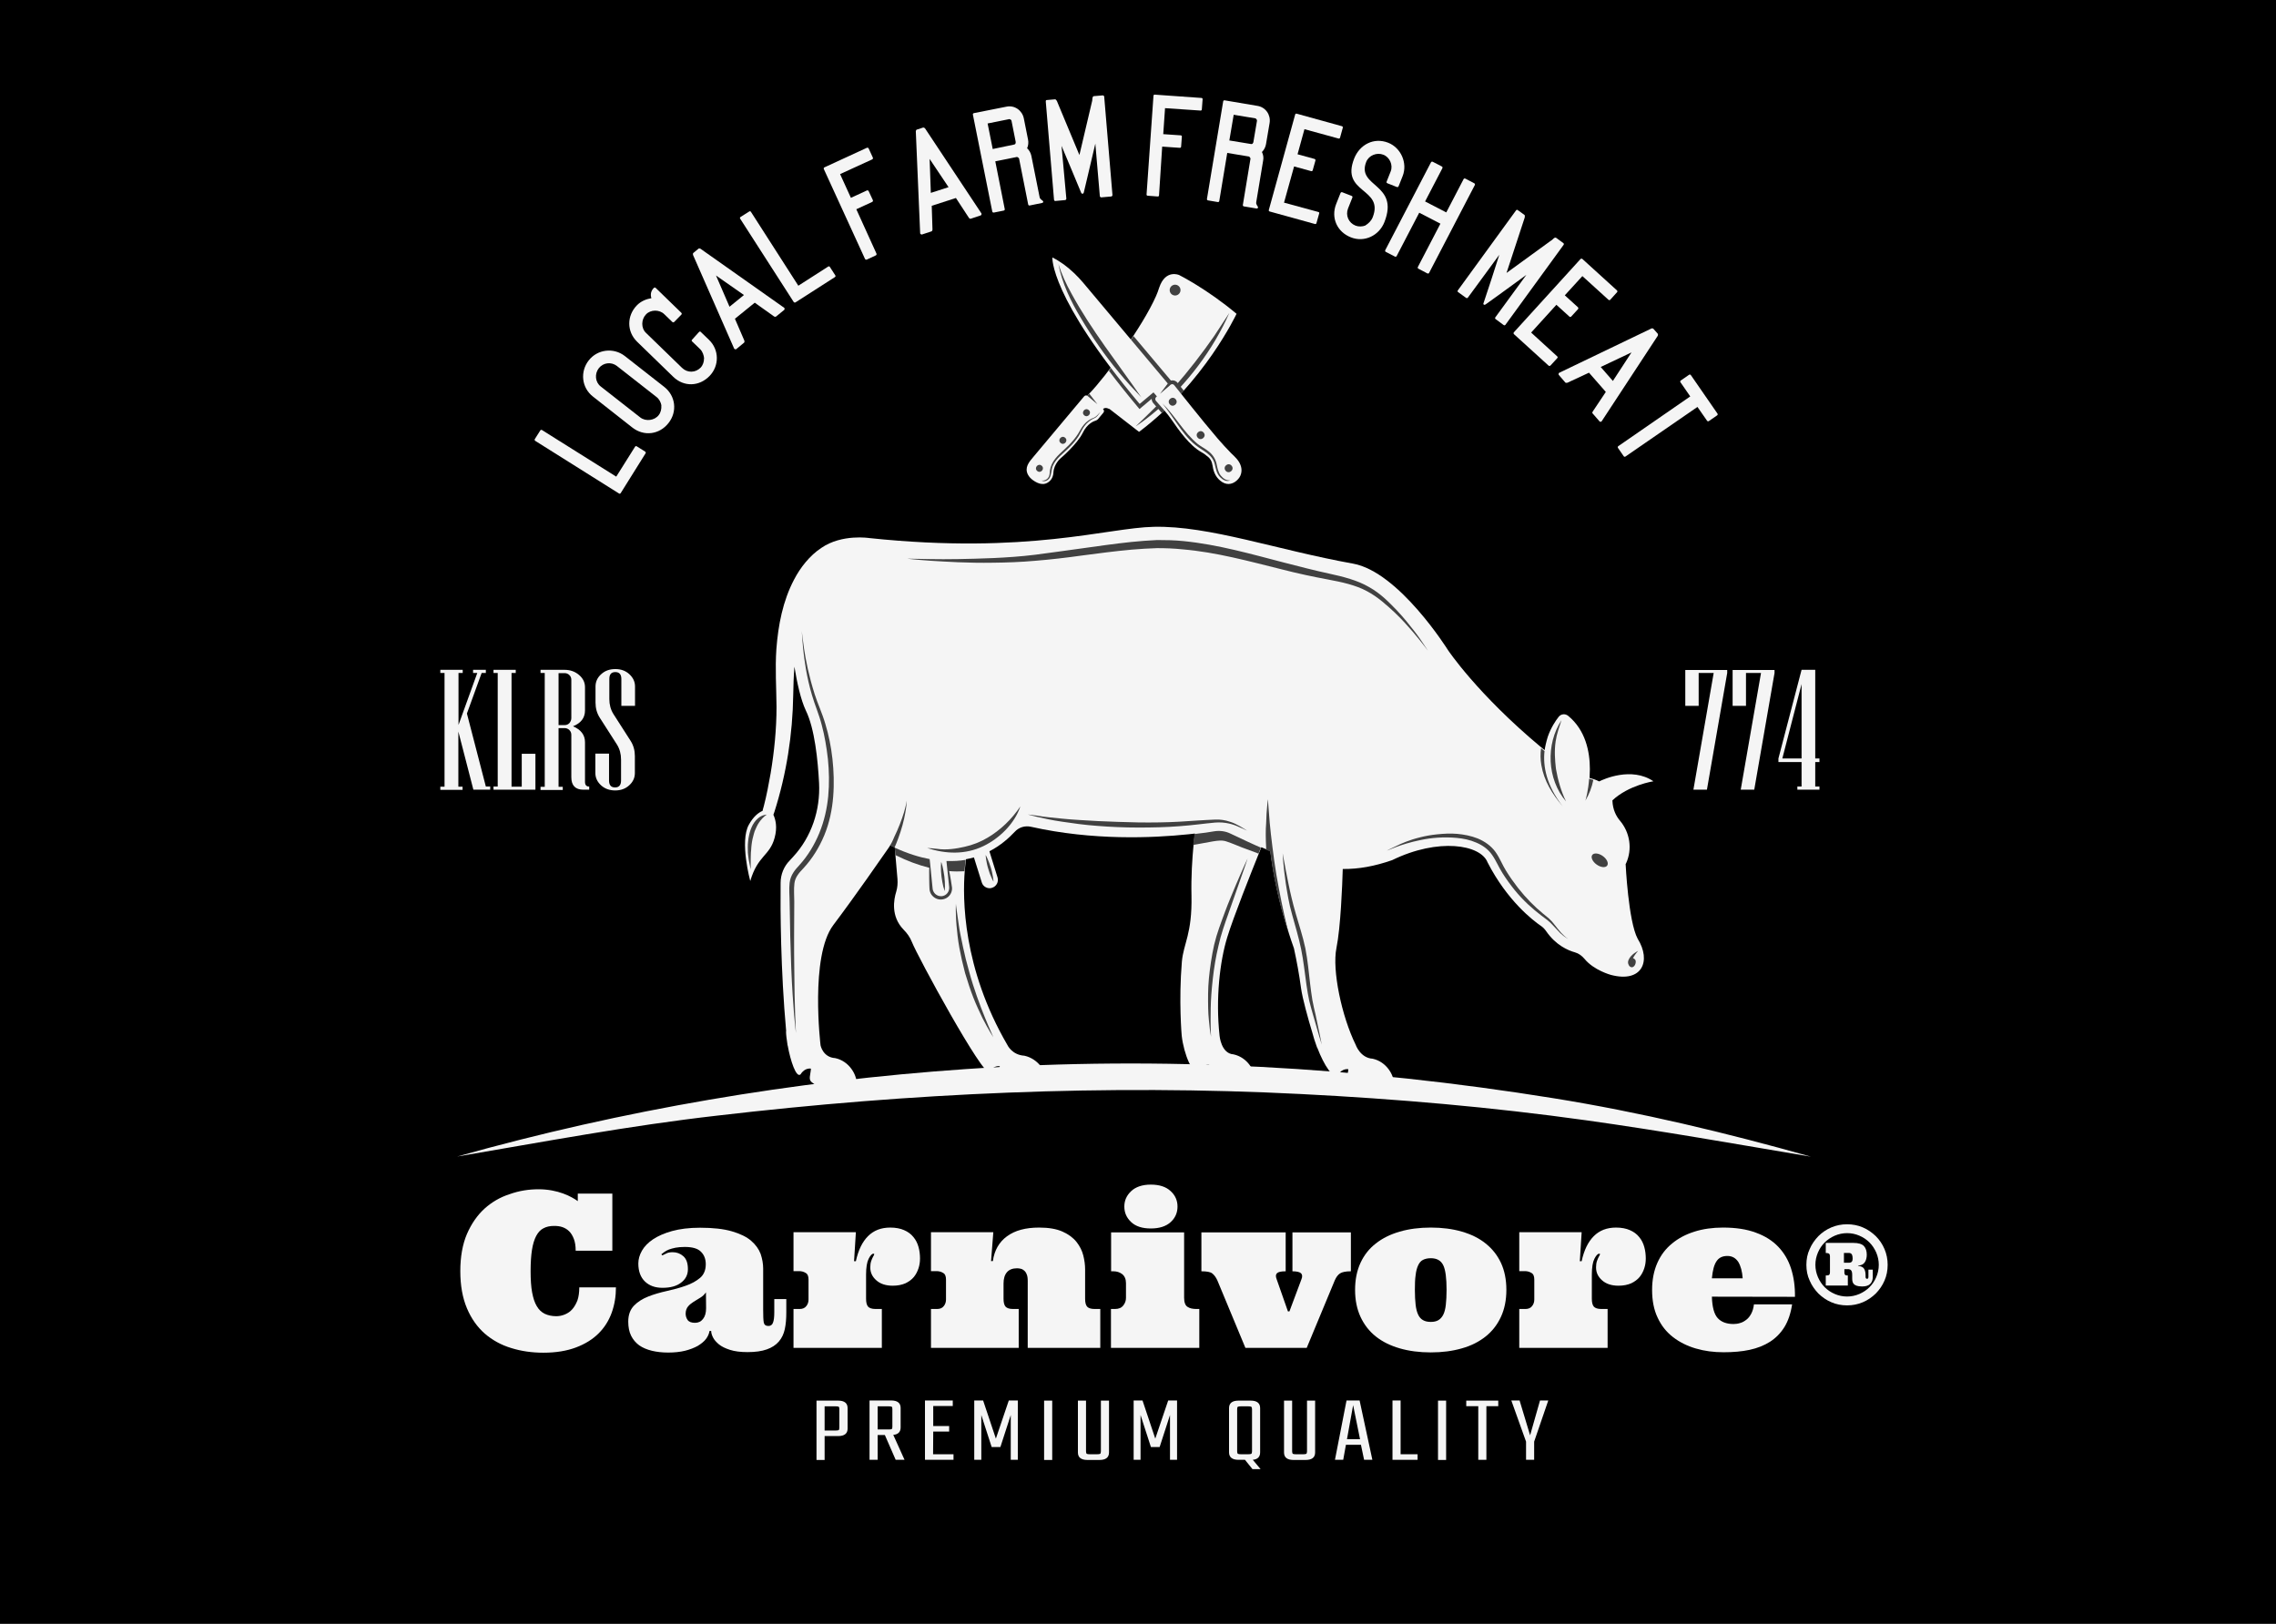 <?xml version="1.0" encoding="utf-8"?>
<!-- Generator: Adobe Illustrator 21.0.2, SVG Export Plug-In . SVG Version: 6.00 Build 0)  -->
<svg version="1.1" id="Layer_1" xmlns="http://www.w3.org/2000/svg" xmlns:xlink="http://www.w3.org/1999/xlink" x="0px" y="0px"
	 viewBox="0 0 1515 1081" style="enable-background:new 0 0 1515 1081;" xml:space="preserve">
<style type="text/css">
	.st0{fill:#F5F5F5;}
	.st1{fill:#414141;}
</style>
<rect x="-98" y="-10" width="1626" height="1104"/>
<g>
	<g>
		<path class="st0" d="M499.4,586.5c5-17.1,12.9-16.6,16.2-28.7c2-7.2,0.6-12.4-0.8-15.4c0.2-0.7,0.5-1.3,0.7-2
			c8-25.2,12.1-51.4,12.5-77.8c0.1-6.3,0.3-12.5,0.8-18.8c1.7,10.6,4.2,22,7.6,29.2c5.9,12.1,8,33,8.8,48.3c0.9,17.9-5,35.8-17.2,49
			c-0.7,0.8-1.5,1.6-2.2,2.4c-4,4-6.2,9.4-6.2,15.1c-0.2,17.9,0,58,3.7,98.7h-0.1c0,2.2,0.4,5.2,0.9,8.4c0,0.4,0.1,0.7,0.1,1h0.1
			c1.8,10.1,5.7,22,8.6,19.3c2.9-4.7,6.9-3.8,6.9-3.8c-0.3,4.3-1.9,7.2,0.6,9.1c2.1,1.6,4,2.9,6.7,3.2c8.4,0.7,23.1,1.5,23.1-2.8
			c0-5.3-4.7-14.4-14.2-16.5c-8.3-0.5-9.8-8.5-9.8-8.5s-7.2-59.3,8.5-80.1c14.7-19.5,32.2-44.8,36.8-51.4c0.1-0.1,0.1-0.2,0.2-0.3
			c0.6-0.9,0.9-1.4,0.9-1.4c0.1,0,0.2,0.1,0.2,0.1c0.4,0.2,0.9,0.4,1.3,0.6c0.5,0.2,1,0.4,1.4,0.6c0,0,0,0,0.1,0l0,0l0.4,4.9
			l1.4,16.3c0.2,2.8,0,5.6-0.8,8.3c-1.7,5.4-3.7,16.5,4.8,25.3c2.4,2.4,4.4,5.2,5.6,8.3c3.6,9.3,47.6,90.2,51.6,86.5
			c2.9-4.7,6.9-3.8,6.9-3.8c-0.3,4.3-1.8,7.2,0.6,9.1c2.2,1.7,4.7,2.9,7.4,3.2c8.4,0.7,23.1,1.5,23.1-2.8c0-5.4-5.2-14.4-14.7-16.5
			c-8.3-0.5-11.3-7.1-11.3-7.1c-29.9-51.2-29.9-97.9-28.4-116.1c0.3-4,0.7-6.6,0.8-7.6c1.2-0.2,2.4-0.5,3.4-0.7
			c0.6-0.2,1.3-0.3,1.9-0.5l5.2,16.6c0.7,2.4,2.9,3.9,5.3,3.9c0.5,0,1.1-0.1,1.6-0.3c2.9-0.9,4.5-4,3.6-6.9l-5.4-17.4
			c7.8-4,13.3-9.2,16.8-12.9c2.8-3.1,6.9-4.3,10.9-3.4c41,9.2,80.7,7.5,104.7,5c1.5-0.2,3-0.3,4.4-0.5c-0.3,2.2-0.6,4.7-0.9,7.3
			c-0.9,9.4-1.7,21.2-1.4,34.1c0.5,25.5-5.3,31.6-6.4,43.9c-2.2,26.2-0.1,49.3-0.1,49.3c1.4,12.4,7.5,26.9,11.4,23.2
			c2.9-4.7,6.9-3.8,6.9-3.8c-0.3,4.3-1.8,7.2,0.6,9.1c2.2,1.7,4,2.9,6.7,3.2c8.4,0.7,23.1,1.5,23.1-2.8c0-5.4-4.7-14.4-14.2-16.5
			c-8.3-0.5-9.3-12.4-9.3-12.4c-2.7-24.8,0.2-49.6,5.1-65.5c4-13.2,16-43.3,21.1-56c0.7-1.7,1.2-3,1.6-4c0.6,0.3,1.3,0.5,1.9,0.8
			c0.5,0.2,1,0.5,1.5,0.6c0.5,0.2,0.9,0.4,1.3,0.6l0,0c0.4,0.2,0.9,0.4,1.3,0.5c1.8,14.7,5.4,33.5,12.4,55c1,3.2,2.1,6.4,3.3,9.8
			c1.9,8.7,3.5,17.4,4.7,26.3c0.5,3.7,1.7,8.9,3.1,14.2c1.4,5.4,3,10.9,4.4,15.5c0.8,3.1,1.8,6.2,2.9,9.2c0.2,0.7,0.4,1.1,0.4,1.1
			h0.1c4.5,11.8,10.6,20.9,13.7,18c2.9-4.7,6.9-3.8,6.9-3.8c-0.3,4.3-1.9,7.2,0.6,9.1c2.1,1.6,4,2.9,6.7,3.2
			c8.4,0.7,23.1,1.5,23.1-2.8c0-5.3-4.7-14.4-14.2-16.5c-8.3-0.5-11.3-9.3-11.3-9.3c-9.3-18.9-15.8-49.7-12.8-64.4
			c2.8-13.8,3.9-41.9,4.2-52.6c10.6,0.1,21.1-1.8,32.9-5.9c30.7-15,58.9-10.4,63.5,1.5c13.1,25.5,30.1,38.6,35.7,42.4
			c1.3,0.9,2.4,2.1,3.3,3.4c6.4,9.3,14.5,12.8,19.2,14.1c2.5,0.7,4.6,2.3,6.3,4.3c6.3,7.7,17.6,10.7,17.6,10.7
			c20.7,5.5,27.1-9.2,17.8-24.1c-6.2-11.6-8-49.7-8-49.7c0.1-0.2,0.2-0.4,0.3-0.5c4.3-9.4,2.6-20.5-4.1-28.4
			c-2.3-2.7-4.8-7.1-5-13.4v-0.1c10.9-10.2,27.3-12.7,27.3-12.7c-14.6-9.9-33.4-1.3-36.1,0.1c-1.2-0.6-2.4-1.1-3.6-1.5
			c-0.9-0.3-1.9-0.5-2.8-0.8l0.2-5.9c0-11.7-2.9-26-14.5-35.5c-1.9-1.5-4.6-1.3-6.2,0.6c-2.2,2.8-5.2,7.3-7.3,13.3
			c-0.5,1.6-1,3.4-1.4,5.2c-0.1,0.6-0.3,1.3-0.4,1.9s-0.2,1.3-0.3,1.9l0,0c-0.8-0.6-1.6-1.3-2.3-1.9c-42.7-35.6-62.1-64.8-62.1-64.8
			s-32.5-52-63.2-57.5c-50.7-9.1-95.5-25.3-132.5-24.5c-31,0.6-83.6,18.6-189.4,7.5c0,0-18.2-2.9-31.9,6.5
			c-7.8,5.1-14.1,13.2-18.2,21.1c-7.5,14.2-10.6,30.4-11.8,46.3c-0.9,12.9,0,25.6,0.1,38.5c0,14.8-1.5,29.6-3.9,44.1
			c-1.3,7.4-2.7,14.8-4.6,22.1c-0.3,1-0.6,2-0.8,3c-2.8,1.2-6.1,3.8-9.1,9.2C492.2,560.1,499.4,586.5,499.4,586.5z"/>
		<g>
			<path class="st1" d="M945.3,557.4c3.5-0.9,7.4-1.6,11.5-2s8.5-0.7,13.1-0.3c4.5,0.4,9.3,1.3,13.8,3.1c4.5,1.9,8.8,4.8,11.8,9
				c2.9,4.1,4.6,8.7,7,12.5c2.4,3.9,5.1,7.7,7.8,11.2c5.5,7,11.3,12.8,16.8,17.3c1.3,1.1,2.7,2.1,4,3.3s2.3,2.3,3.2,3.5
				c1.8,2.3,3.4,4.3,4.7,5.8c1.4,1.5,2.6,2.6,3.5,3.3s1.4,1,1.4,1s-0.5-0.3-1.5-0.9c-1-0.6-2.3-1.6-3.8-3c-1.5-1.5-3.2-3.4-5.2-5.5
				c-1.9-2.2-4.4-4-7.4-6.2c-5.7-4.3-12.1-10-17.8-17c-2.8-3.5-5.6-7.3-8.1-11.3c-2.6-4.1-4.4-8.6-7-12.2c-2.5-3.7-6.4-6.4-10.5-8.1
				c-4.1-1.8-8.6-2.7-12.9-3.1c-8.7-0.8-17-0.1-24,1.4c-6.9,1.4-12.6,3.2-16.5,4.7s-6.1,2.4-6.1,2.4s2.1-1.2,5.9-2.9
				C932.7,561.5,938.3,559.1,945.3,557.4z"/>
			<path class="st1" d="M707.3,545c6.9,0.7,15,1.1,23.6,1.6c8.6,0.4,17.8,0.7,27.1,0.9c9.2,0.1,18.4,0,27-0.5
				c4.3-0.3,8.5-0.5,12.5-0.8c4-0.2,7.7-0.5,11.2-0.6c3.5-0.2,6.9,0.4,9.6,1.3c2.8,0.8,5,2,6.8,3s3.1,1.9,4,2.4
				c0.9,0.6,1.4,0.8,1.4,0.8s-2.1-0.9-5.8-2.6c-3.6-1.7-9.2-3.5-16-2.9s-14.9,1.8-23.6,2.4c-8.7,0.7-18,0.9-27.3,0.9
				s-18.6-0.4-27.3-1.1c-8.7-0.6-16.7-1.8-23.6-2.8c-6.9-1-12.6-2.3-16.5-3.2s-6.2-1.6-6.2-1.6s2.3,0.3,6.3,0.8
				C694.7,543.8,700.4,544.3,707.3,545z"/>
			<path class="st1" d="M855.9,588.3c-1.8-12.1-2.1-20.3-2.1-20.3s0.3,2,1,5.5c0.6,3.5,1.6,8.5,2.8,14.5s2.8,12.9,4.9,20.2
				c2.1,7.3,4.7,15,6.4,23.1c1.6,8.1,2.3,16.3,3.2,23.8c0.5,3.8,0.9,7.4,1.5,10.8c0.6,3.3,1.4,6.6,2.1,9.6
				c2.6,11.9,4.1,19.9,4.1,19.9s-2.4-7.8-5.7-19.5c-0.8-3-1.8-6.1-2.6-9.6c-0.7-3.4-1.4-7.1-1.9-10.9c-1.1-7.6-1.9-15.7-3.5-23.5
				c-1.6-7.9-4-15.6-6-23C857.9,601.4,856.9,594.3,855.9,588.3z"/>
			<path class="st1" d="M787.1,365.7c-5.6-0.6-11.3-0.8-16.9-0.8c-5.6,0.2-11.3,0.5-16.9,1c-11.2,1-22.3,2.5-33,3.9
				c-10.7,1.5-21.1,2.7-31,3.5c-9.9,0.9-19.3,1.2-28,1.3c-17.3,0.3-31.8-0.7-41.8-1.3c-10.1-0.7-15.8-1.4-15.8-1.4s5.8,0.1,15.9,0.3
				c10.1,0.2,24.5,0,41.7-0.7c8.6-0.4,17.9-1,27.7-2.2s20.1-2.8,30.8-4.2c10.7-1.5,21.8-3.1,33.1-4.3c5.7-0.6,11.4-1,17.3-1.3
				c5.8,0,11.7,0.1,17.5,0.7c23.3,2.3,45.7,8.8,66.6,14.2c10.5,2.7,20.5,5.3,30.2,7.4s19.1,4.5,26.8,9c7.9,4.4,13.4,10.3,18.3,15.3
				c4.9,5.2,8.7,10,11.8,14s5.3,7.3,6.8,9.6c1.5,2.3,2.3,3.5,2.3,3.5s-3.4-4.7-9.9-12.4c-3.3-3.8-7.3-8.4-12.4-13.2
				c-5.1-4.7-11-10.2-18.4-14.1c-7.4-4-16.5-6-26.2-7.8s-20.1-4-30.5-6.7C832,373.8,809.8,367.6,787.1,365.7z"/>
			<path class="st1" d="M528,581c1.2-2,2.8-3.6,4.2-5.2c5.6-6.2,10-13.5,13.2-21.3s5.1-16.2,5.9-24.5c0.8-8.3,0.6-16.7-0.2-24.6
				c-0.9-8-2.2-15.6-4.1-22.7c-1.8-7.1-4.7-13.6-6.5-19.9c-3.7-12.5-5.1-23.4-5.9-30.9c-0.4-3.8-0.5-6.8-0.7-8.8
				c-0.1-2-0.2-3.1-0.2-3.1s0.4,4.3,1.5,11.8s3.2,18.1,7.1,30.4c1.9,6.1,5,12.5,7.1,19.8c2.2,7.2,3.8,15,4.7,23.1
				c0.9,8.1,1.2,16.7,0.5,25.3s-2.5,17.4-5.9,25.6c-3.4,8.2-8.1,15.8-14.1,22.2c-3,3.1-5.4,6.1-5.8,9.9c-0.5,3.9-0.1,8-0.1,12.1
				c-0.1,16.2-0.2,31.4,0,44.3c0.1,13,0.3,23.8,0.6,31.3c0.3,7.6,0.5,11.9,0.5,11.9s-0.5-4.3-1.2-11.8c-0.6-7.6-1.4-18.4-1.9-31.3
				c-0.5-13-0.9-28.1-1.1-44.4c0-3.9-0.5-8.1,0-12.5C525.9,585.3,526.7,583,528,581z"/>
			<path class="st1" d="M636.7,605.2c0.3,2.5,0.9,6.1,1.5,10.5c0.3,2.2,0.7,4.5,1.2,6.9s1,5,1.6,7.7c1.1,5.3,2.5,10.9,4.1,16.5
				c1.5,5.6,3.3,11.1,5.1,16.3c0.9,2.6,1.8,5,2.7,7.4c0.9,2.3,1.8,4.5,2.6,6.6c1.7,4,3,7.4,4.1,9.7c1,2.4,1.6,3.7,1.6,3.7
				s-0.8-1.3-2.1-3.4c-1.3-2.2-3.1-5.4-5.1-9.3c-1.9-4-4.1-8.6-6.1-13.7c-2-5.1-3.8-10.7-5.5-16.3c-1.5-5.7-2.8-11.4-3.8-16.8
				c-1-5.4-1.5-10.5-1.9-14.9s-0.4-8.1-0.5-10.6c0-2.6,0.1-4,0.1-4S636.3,602.7,636.7,605.2z"/>
			<path class="st1" d="M808.2,628.9c1.8-7.6,4.6-14.8,7.1-21.6s5.2-12.9,7.4-18.3c4.5-10.6,7.8-17.6,7.8-17.6s-2.4,7.3-6.3,18.2
				c-1.9,5.4-4.2,11.8-6.5,18.5c-2.4,6.8-5,14-6.6,21.4c-1.8,7.4-3,14.9-3.8,22s-1.3,13.8-1.4,19.5c-0.1,5.7-0.1,10.5,0,13.9
				s0.2,5.3,0.2,5.3s-0.3-1.9-0.8-5.2c-0.3-3.3-1-8.1-1.1-13.9c-0.1-5.8-0.2-12.6,0.5-19.8C805.4,644.2,806.5,636.5,808.2,628.9z"/>
			<path class="st1" d="M1090.4,633c-1,1-2.8,3.6-3.4,4.8c1.1,0.5,2,1.2,1.8,2.9c-0.2,1.9-1.5,3.4-2.9,3.2c-1.1-0.3-1.6-1.1-1.8-1.6
				c-0.6-1.1-0.5-2.2-0.1-3.2C1085.5,635.3,1090.4,633,1090.4,633z"/>
			
				<ellipse transform="matrix(0.579 -0.815 0.815 0.579 -18.888 1109.212)" class="st1" cx="1065.3" cy="572.9" rx="3.5" ry="6.1"/>
			<path class="st1" d="M1035.7,511.8c1.3,7.5,3.4,14.9,6.7,21.7c-12.7-14.8-13.5-38.1-3-54.1c-1.5,4.7-3.2,9.2-3.9,14.2
				C1034.6,499.8,1035,505.7,1035.7,511.8C1036,513.5,1035.5,510.2,1035.7,511.8z"/>
			<path class="st1" d="M497.8,562.2c0.1-1.3,0.2-2.6,0.4-3.9c0.3-1.3,0.4-2.6,0.8-3.9c0.4-1.3,0.7-2.5,1.3-3.7c1-2.3,2.4-4.3,4-5.7
				c1.5-1.4,3.1-2.1,4.3-2.4c1.1-0.3,1.8-0.3,1.8-0.3s-2.3,1.4-4.4,4.2c-0.6,0.7-1,1.5-1.6,2.4c-0.4,0.9-1,1.8-1.4,2.9
				c-0.5,1-0.9,2.1-1.2,3.3c-0.4,1.1-0.5,2.4-0.9,3.5c-0.3,1.2-0.4,2.4-0.6,3.6c-0.2,1.2-0.2,2.4-0.3,3.6c-0.3,2.3-0.2,4.6-0.3,6.5
				c0,1.9,0,3.5,0,4.6s0,1.8,0,1.8s-0.6-2.5-1.3-6.3c-0.1-1-0.2-2-0.4-3.1c-0.2-1.1-0.2-2.3-0.2-3.5
				C497.8,564.7,497.7,563.5,497.8,562.2z"/>
			<path class="st1" d="M624,565.1c5.8,0.9,12.5-0.1,18.1-1.4c5.4-1.2,10.5-3.2,15.2-6c8.7-5.1,16.3-12.5,21.9-20.9
				c-3.8,11.5-14,21.4-24.7,26.5c-11.9,5.7-25,5.3-37.3,1.2C619.4,564.6,621.7,564.9,624,565.1C625.3,565.3,622.6,565,624,565.1z"/>
			<path class="st1" d="M657.8,578.3c-0.7-2.2-1.1-4.5-1.4-6.2c-0.3-1.7-0.3-2.9-0.3-2.9s0.6,1,1.3,2.6s1.5,3.7,2.2,6
				c0.7,2.2,1.1,4.5,1.4,6.2c0.3,1.7,0.3,2.9,0.3,2.9s-0.6-1-1.3-2.6C659.2,582.7,658.4,580.5,657.8,578.3z"/>
			<path class="st1" d="M627.4,576.8c0.4,1.8,0.9,4.2,1.2,6.6c0.3,2.4,0.4,4.9,0.4,6.7s-0.2,3.1-0.2,3.1s-0.4-1.2-0.9-3
				c-0.4-1.8-0.9-4.2-1.2-6.6c-0.3-2.4-0.4-4.9-0.4-6.7s0.2-3.1,0.2-3.1S627,575,627.4,576.8z"/>
			<path class="st1" d="M842.8,564.3c0,0.5,0,0.9,0.1,1.4c0.5,0.2,0.9,0.4,1.3,0.6l0,0c0.4,0.2,0.9,0.4,1.3,0.5
				c1.8,14.7,5.4,33.5,12.4,55c-0.5-1.8-0.9-3.7-1.4-5.8c-1.1-4.5-2.3-9.9-3.5-15.7c-1.1-5.8-2.4-11.9-3.4-18.1
				c-1-6.2-1.9-12.4-2.6-18.3c-0.8-5.8-1.3-11.3-1.8-16c-0.4-4.7-0.7-8.7-0.9-11.4c-0.2-2.8-0.3-4.4-0.3-4.4s-0.3,1.6-0.5,4.4
				c-0.3,2.8-0.6,6.7-0.7,11.5C842.4,552.8,842.5,558.4,842.8,564.3z"/>
			<path class="st1" d="M591.7,564.2c0.6-0.9,0.9-1.4,0.9-1.4c0.1,0,0.2,0.1,0.2,0.1c0.4,0.2,0.9,0.4,1.3,0.6c0.5,0.2,1,0.4,1.4,0.6
				c0.8-1.8,1.6-3.8,2.3-5.7c2.3-6.1,4-12.5,4.8-17.3c0.9-4.8,1-8.1,1-8.1s-0.5,3.2-1.9,7.9c-1.4,4.6-3.7,10.7-6.5,16.4
				C594.2,559.8,593,562.1,591.7,564.2z"/>
			<g>
				<path class="st1" d="M808.2,553.4c3.8-0.6,7.6-0.1,11,1.6c8,3.8,15.2,7.2,22,10.1c-0.6-0.3-1.2-0.5-1.9-0.8
					c-0.4,1-0.9,2.3-1.6,4c-0.5-0.2-0.9-0.4-1.1-0.5c-3.3-1.2-6.6-2.5-10-3.7c-3.3-1.3-6.5-2.7-9.8-3.8c-3.2-1.2-6.1-0.7-9.4-0.2
					c-4.4,0.8-8.8,1.6-13.2,2.4c0.3-2.6,0.6-5.1,0.9-7.3C800.7,554.6,805,554,808.2,553.4z"/>
				<path class="st1" d="M618.8,571.9l0.3,2.6l1.7,17.1c0.3,2.8,2.7,5,5.5,5c0.2,0,0.4,0,0.6,0c3-0.3,5.2-3,4.9-6.1l-1.2-11.5
					l-0.6-5.8c4.6,0.1,8.9-0.1,12.8-0.8c-0.2,1-0.5,3.6-0.8,7.6c-3.4,0.2-6.8,0.2-10.2-0.1c0.2,0.7,0.3,1.5,0.5,2.3
					c0.2,1.2,0.5,2.6,0.7,4c0.2,1.5,0.5,2.9,0.7,4.6c0.2,2.1-0.6,4.4-2.3,6s-4.2,2.3-6.5,1.9c-2.3-0.4-4.4-2-5.4-4
					c-0.5-1-0.8-2.3-0.8-3.2c0-0.8-0.1-1.6-0.1-2.4c-0.1-3.2-0.1-6.1-0.1-8.6c0-1,0-1.9,0.1-2.8c-7.6-1.9-15-4.7-22-8.2
					c-0.2-0.1-0.4-0.2-0.6-0.3l-0.4-4.9C604.1,568.2,611.8,570.6,618.8,571.9z"/>
			</g>
			<path class="st1" d="M1057.8,518.4c-0.6,7.9-2.2,13.8-2.5,14.6c2.5-4.2,4.3-8.9,5.3-13.8C1059.6,518.9,1058.7,518.7,1057.8,518.4
				z"/>
			<path class="st1" d="M1026,509.4c1.8,10.6,7.3,19.2,14.2,27.4c-10.9-14.1-13.2-26.7-12.1-36.8c-0.8-0.6-1.6-1.3-2.3-1.9
				C1025.3,501.7,1025.3,505.6,1026,509.4z"/>
		</g>
	</g>
	<path class="st0" d="M304.3,769.9c110.7-31.1,223.8-50.3,338.5-58.2c130.7-9,262.1-1.4,391.3,19.4c57.8,9.3,115,23,171.3,38.9
		c-49.8-8.4-99.4-17.2-149.5-24.2c-63-8.8-126.5-14.3-190-17.5c-129.9-6.6-259.6-0.7-388.7,14.4
		C419.2,749.3,361.9,760.1,304.3,769.9z"/>
	<g>
		<g>
			<path class="st0" d="M734.2,272.3c0.8,0.6,0.9,1.8,0.2,2.5l-3.5,4.2c-0.3,0.4-0.8,0.7-1.3,0.9c-1.7,0.5-5.9,2.2-8.8,8.1
				c-3.7,7.6-14.5,16.8-14.5,16.8s-4.8,3.8-5.1,9.8c-0.1,2-0.8,4-2.2,5.4c-3.7,3.7-7.9,2.2-11.5-0.4c-1.4-1-2.5-2.2-3.3-3.7
				c-2.3-4.6,0.6-8.2,3.7-11.8l33.7-40.2c0.6-0.8,1.8-0.9,2.5-0.2l-0.3-0.3c0.4-0.4,0.9-0.9,1.3-1.4c11.1-11.5,35.4-44.5,44.4-64.9
				c0.8-1.8,1.5-3.7,2.1-5.6c4.2-12.5,13.3-8.4,13.3-8.4s18.4,9.2,38.2,25.8c0,0-21.5,46-64.9,78.6l-19.6-15.2
				C738.5,272.5,736,270.6,734.2,272.3z"/>
			<g>
				
					<ellipse transform="matrix(0.643 -0.766 0.766 0.643 8.308 641.268)" class="st1" cx="691.8" cy="311.7" rx="2.3" ry="2.3"/>
				
					<ellipse transform="matrix(0.643 -0.766 0.766 0.643 28.118 646.542)" class="st1" cx="707.4" cy="293.1" rx="2.3" ry="2.3"/>
				
					<ellipse transform="matrix(0.643 -0.766 0.766 0.643 47.978 651.981)" class="st1" cx="723" cy="274.6" rx="2.3" ry="2.3"/>
				<path class="st1" d="M818.3,208.3c-10.8,24.6-27.9,46.9-48,64.6c-4.6,4-9.4,7.6-14.4,11c8.8-8.5,17.7-17,25.8-26.2
					c9.5-10.8,18.3-22.2,26.5-34C811.6,218.6,815,213.4,818.3,208.3z"/>
				<path class="st1" d="M732.4,274.3c-1.2,1.7-2.1,3.3-4,4.1c-2.6,1.1-4.9,3-6.6,5.3c-1.5,2-2.5,4.4-3.8,6.6
					c-1.7,2.6-3.7,5-5.9,7.2c-3.9,4.1-9.1,7.4-11.4,12.8c-1,2.5-0.7,5.6-2.1,7.9c-1.2,1.8-3.4,2.7-5.3,1.7c2.3,0.3,4.4-1,5.1-3.2
					c0.4-1.2,0.3-2.4,0.5-3.6c0.2-1.4,0.6-2.7,1.2-4c2.4-5.3,7.6-8.8,11.5-12.9c2.2-2.3,4.3-4.7,6-7.4c1.3-2.1,2.3-4.2,3.9-6.1
					c1.8-2.1,4.1-3.8,6.8-4.7C730,277.2,731,275.7,732.4,274.3z"/>
				
					<ellipse transform="matrix(0.643 -0.766 0.766 0.643 131.529 668.034)" class="st1" cx="782" cy="193" rx="3.6" ry="3.6"/>
				<path class="st1" d="M730.5,269.1l-6.7-5.6c0.4-0.4,0.9-0.9,1.3-1.4L730.5,269.1z"/>
			</g>
		</g>
		<g>
			<path class="st1" d="M788,260.1c-1.8-2.3-3.3-4.1-4.2-5.3c-0.8-1-2-1.6-3.3-1.6c-0.4,0-0.8,0.1-1.1,0.1l-24.9-29.6
				c-5.3,8.1-11.1,16.2-16.4,23.1c5.5,7.3,11.7,15.1,18.8,23.6l1.6,1.9l8.1-6.8c0,1,0.4,2,1,2.8c0.9,1.1,1.9,2.1,2.8,3.2
				c1,1.2,2,2.3,3,3.5C778.7,270,783.5,265,788,260.1z"/>
			<g>
				<path class="st0" d="M807.2,310.3c0.6,4.2,2.4,8.1,6.3,10.6c3.8,2.4,7.8,1.3,10.7-2c2.3-2.6,2.8-6.2,1.5-9.4
					c-1.2-3.2-3.8-5.5-6.2-7.8c-3.1-3.1-6.1-6.5-9-9.8c-10.9-12.7-24.8-30.5-28.9-35.5c-0.6-0.8-1.7-0.9-2.5-0.2l-0.6,0.5L721,188.2
					c-3.8-4.5-8.1-8.6-12.8-12.1c-2.4-1.7-5-3.4-7.7-4.7c0,0-1.9,26,58.1,97.5l9.2-7.7l2.3,2.7l-0.5,0.4c-0.7,0.6-0.8,1.8-0.2,2.5
					c3.7,4.3,7.3,8,10.6,12.8c4.5,6.6,11.8,17,19.7,21.4c1.3,0.7,2.5,1.5,3.6,2.5C805.6,305.1,806.7,307,807.2,310.3z"/>
				<g>
					
						<ellipse transform="matrix(0.766 -0.643 0.643 0.766 -9.167 598.632)" class="st1" cx="817.8" cy="311.9" rx="2.6" ry="2.6"/>
					
						<ellipse transform="matrix(0.766 -0.643 0.643 0.766 0.683 581.559)" class="st1" cx="799.2" cy="289.8" rx="2.6" ry="2.6"/>
					
						<ellipse transform="matrix(0.766 -0.643 0.643 0.766 10.592 564.396)" class="st1" cx="780.6" cy="267.6" rx="2.6" ry="2.6"/>
					<path class="st1" d="M704.5,175.7c2.4,12.8,8.3,25,15,36.1c7.6,12.8,16.1,25.1,25.7,36.6c4.6,5.6,9.5,10.9,14.5,16.1
						c-15.8-22.9-33.2-44.6-46.5-69.1C709.7,189.2,706.7,182.6,704.5,175.7z"/>
					<path class="st1" d="M773.7,268.5c3.4,4.3,6.5,8.7,9.6,13.3c3.6,5.2,7.5,10.5,12.5,14.5c4.9,4,11.1,5.9,12.8,12.7
						c0.8,3.2,1.2,6.2,3.6,8.7c1.7,1.7,4.3,3.3,6.7,2c-2.6,0.4-4.7-1.2-6.3-3.1c-1.8-2.3-2.2-5-2.8-7.8c-0.7-3.2-2.4-5.9-4.9-8
						c-2.3-2-5.2-3.3-7.6-5.2C787.9,287.9,782.3,276.9,773.7,268.5z"/>
					<polygon class="st1" points="772.1,262.2 778.7,256.6 777.5,255.1 					"/>
				</g>
			</g>
		</g>
	</g>
</g>
<g>
	<path class="st0" d="M543.5,932.4h14.4c4.2,0,6.3,1.7,6.3,5V951c0,3.3-2.1,5-6.3,5h-9v15.9h-5.4V932.4z M558.7,950.3v-12.2
		c0-0.8-0.1-1.4-0.4-1.6c-0.3-0.2-1-0.3-2-0.3h-7.4v16.1h7.4c1.1,0,1.7-0.1,2-0.3C558.6,951.7,558.7,951.1,558.7,950.3z"/>
	<path class="st0" d="M584.2,955.3v16.5h-5.4v-39.5h14.4c4.2,0,6.3,1.7,6.3,5v12.9c0,3-1.6,4.7-4.9,5l7.5,16.6h-5.9l-7.2-16.5H584.2
		z M584.2,936.1v15.5h7.4c1.1,0,1.7-0.1,2-0.3s0.4-0.8,0.4-1.6v-11.6c0-0.8-0.1-1.4-0.4-1.6c-0.3-0.2-1-0.3-2-0.3h-7.4V936.1z"/>
	<path class="st0" d="M621.1,968.1h13.6v3.7h-19v-39.5h18.5v3.7h-13v13.3h10.6v3.7h-10.6L621.1,968.1L621.1,968.1z"/>
	<path class="st0" d="M653.2,971.8h-4.7v-39.5h5.9l8.5,25.4l8.6-25.4h6v39.5h-4.7V942l-6.9,21.3h-5.8l-6.9-21.3L653.2,971.8
		L653.2,971.8z"/>
	<path class="st0" d="M695,932.4h5.4v39.5H695V932.4z"/>
	<path class="st0" d="M732.8,932.4h5.4v34.5c0,3.3-2.1,5-6.3,5h-8.1c-4.2,0-6.3-1.7-6.3-5v-34.5h5.4v33.8c0,0.8,0.2,1.4,0.5,1.6
		c0.3,0.2,1,0.3,2,0.3h4.9c1,0,1.7-0.1,2-0.3s0.5-0.8,0.5-1.6L732.8,932.4L732.8,932.4z"/>
	<path class="st0" d="M759.3,971.8h-4.7v-39.5h5.9l8.5,25.4l8.6-25.4h5.9v39.5h-4.7V942l-6.9,21.3h-5.8l-6.9-21.3v29.8H759.3z"/>
	<path class="st0" d="M824.4,971.8c-4.2,0-6.3-1.7-6.3-5v-29.4c0-3.3,2.1-5,6.3-5h8.1c4.2,0,6.3,1.7,6.3,5v29.4c0,3-1.6,4.7-4.9,5
		l5.2,6.2h-5.4l-5-6.2H824.4z M823.5,938.1v28.1c0,0.8,0.2,1.4,0.5,1.6c0.3,0.2,1,0.3,2,0.3h4.9c1,0,1.7-0.1,2-0.3s0.5-0.8,0.5-1.6
		v-28.1c0-0.8-0.2-1.4-0.5-1.6c-0.3-0.2-1-0.3-2-0.3H826c-1,0-1.7,0.1-2,0.3C823.6,936.7,823.5,937.2,823.5,938.1z"/>
	<path class="st0" d="M870,932.4h5.4v34.5c0,3.3-2.1,5-6.3,5H861c-4.2,0-6.3-1.7-6.3-5v-34.5h5.4v33.8c0,0.8,0.2,1.4,0.5,1.6
		c0.3,0.2,1,0.3,2,0.3h4.9c1,0,1.7-0.1,2-0.3s0.5-0.8,0.5-1.6L870,932.4L870,932.4z"/>
	<path class="st0" d="M908,971.8l-2.1-10h-10l-1.8,10h-5.5l7.7-39.5h8.7l8.5,39.5H908z M896.6,958.1h8.7l-4.6-22.7L896.6,958.1z"/>
	<path class="st0" d="M932.3,968.1h11.3v3.7h-16.7v-39.5h5.4V968.1z"/>
	<path class="st0" d="M957.2,932.4h5.4v39.5h-5.4V932.4z"/>
	<path class="st0" d="M997.3,932.4v3.7h-7.9v35.7H984v-35.7h-8v-3.7H997.3z"/>
	<path class="st0" d="M1021.2,971.8h-5.4v-12.1l-9.8-27.4h5.5l7,23.2l6.6-23.2h5.5l-9.4,27.4L1021.2,971.8L1021.2,971.8z"/>
</g>
<g>
	<path class="st0" d="M412,328.5l-55.7-35c-0.4-0.3-0.6-0.8-0.3-1.2l3.6-5.7c0.3-0.5,0.8-0.6,1.2-0.3l49.4,31l12.5-19.9
		c0.3-0.4,0.7-0.6,1.1-0.3l5.6,3.5c0.4,0.3,0.6,0.8,0.3,1.2l-16.5,26.4C412.9,328.7,412.4,328.8,412,328.5z"/>
	<path class="st0" d="M445,281.6c-6,7.7-16.3,9.1-24.1,3L394.7,264c-7.6-5.9-8.7-16.6-2.8-24.1c5.8-7.4,16.5-8.7,24-2.9l26.3,20.6
		C449.7,263.5,451,274,445,281.6z M398.6,245.1c-2.9,3.7-2.5,9.3,1.3,12.2l26.3,20.6c3.6,2.8,9.5,2.1,12.3-1.6
		c1.4-1.8,1.9-4.2,1.7-6.4l0.1,0.1c-0.4-2.2-1.5-4.4-3.4-5.8l-26.3-20.6C406.8,240.7,401.5,241.4,398.6,245.1z"/>
	<path class="st0" d="M465.3,221c0.4-0.4,0.9-0.4,1.2,0l5.4,5.2c6.9,6.6,7,17.3,0.4,24.1c-6.9,7.1-17.1,7.4-24.2,0.5l-24-23.3
		c-7-6.8-6.9-17.3-0.2-24.2c2.6-2.7,6.1-4.2,9.7-4.8c-0.8-2.5-0.3-4.9,1.6-6.8c0.4-0.4,0.9-0.4,1.3,0l17,16.5c0.4,0.4,0.4,0.9,0,1.3
		l-4.7,4.8c-0.4,0.4-0.9,0.4-1.3,0l-5.4-5.2c-3.2-3.1-9-3.1-12.1,0.2c-3.2,3.3-3.4,9.1,0,12.3l24,23.3c3.6,3.5,9,3.3,12.4-0.2
		c1.5-1.6,2.3-4,2.2-6.1l0.1,0.1c-0.2-2.2-1-4.6-2.6-6.2l-5.4-5.2c-0.4-0.4-0.4-0.9,0-1.2L465.3,221z"/>
	<path class="st0" d="M515.3,210.7l-12.9-9.2l-13.2,10.7l6.3,14.6c0.1,0.3,0.1,1.1-0.2,1.3l-5.2,4.3c-0.3,0.3-1.1,0.1-1.4-0.3
		l-27.4-62.4c-0.1-0.3-0.1-1.1,0.2-1.3l3.5-2.9c0.3-0.2,1.1-0.1,1.3,0.1l55.7,39.3c0.4,0.3,0.3,1.1,0,1.4l-5.4,4.4
		C516.3,211,515.6,210.9,515.3,210.7z M476.6,183.4l9,20.8l9.6-7.8L476.6,183.4z"/>
	<path class="st0" d="M528.3,201l-35.6-55.4c-0.3-0.4-0.2-0.9,0.3-1.2l5.7-3.6c0.5-0.3,0.9-0.2,1.2,0.3l31.5,49.1l19.8-12.7
		c0.4-0.3,0.9-0.3,1.2,0.2l3.6,5.6c0.3,0.4,0.2,0.9-0.3,1.2l-26.2,16.8C529,201.5,528.6,201.4,528.3,201z"/>
	<path class="st0" d="M583.4,168.8c0.2,0.5,0,1-0.4,1.2l-6,2.8c-0.5,0.2-0.9,0-1.2-0.4l-27.4-59.8c-0.2-0.5-0.1-1,0.4-1.2l28.2-13
		c0.5-0.2,1,0,1.2,0.4l2.8,6.1c0.2,0.5,0,1-0.4,1.2l-21.4,9.8l7.2,15.8l10.6-4.9c0.5-0.2,1,0,1.2,0.4l2.8,6c0.2,0.5,0,1-0.4,1.2
		l-10.6,4.9L583.4,168.8z"/>
	<path class="st0" d="M645,145.1l-8.7-13.3l-16.1,5.2l0.5,15.9c0,0.3-0.3,1-0.6,1.1l-6.4,2.1c-0.4,0.1-1.1-0.3-1.2-0.7l-2.9-68
		c0-0.4,0.3-1,0.6-1.1l4.3-1.4c0.3-0.1,1,0.3,1.2,0.5l37.6,56.7c0.2,0.4-0.1,1.2-0.5,1.3l-6.6,2.2
		C645.8,145.8,645.2,145.4,645,145.1z M618.8,105.8l0.8,22.6l11.8-3.8L618.8,105.8z"/>
	<path class="st0" d="M660.5,140.8l-12.9-64.5c-0.1-0.5,0.2-0.9,0.7-1L670,71c5.4-1.1,10.4,2.5,11.5,7.8l2.8,14.1
		c0.4,1.9,0.2,4-0.6,5.8c1.4,1.3,2.4,3.1,2.8,5l5.5,27.5c0.3,1.7,2.2,2.2,2.4,2.9c0.1,0.5-0.2,0.9-0.7,1l-8.3,1.7
		c-0.5,0.1-0.9-0.2-1-0.7l-6.1-30.7c-0.5-0.5-0.8-0.8-1.4-0.9l-14.4,2.9l6.3,31.8c0.1,0.5-0.2,0.9-0.7,1l-6.5,1.3
		C661,141.6,660.6,141.3,660.5,140.8z M675.2,96.2c0.2,0,0.6-0.4,0.7-0.5c0-0.4,0.3-0.9,0.2-1.2l-2.8-14.1c-0.1-0.6-0.9-1.1-1.5-1.1
		l-14.4,2.9l3.4,17L675.2,96.2z"/>
	<path class="st0" d="M709.8,132.2c0,0.5-0.3,0.9-0.8,1l-6.6,0.6c-0.5,0-0.7-0.4-0.8-0.8l-5.5-65.5c0-0.4,0.1-0.9,0.6-0.9l5.8-0.5
		c1,0.7,1.3,1.7,1.7,2.8l14.3,34.3l8.5-36.1v0.1c0.1-0.7,0-3.1,1.1-3.2l5.9-0.5c0.5,0,0.9,0.3,1,0.8l5.5,65.5c0,0.5-0.3,0.9-0.8,1
		l-6.7,0.6c-0.4,0-0.8-0.4-0.9-0.8l-3-35c-1.8,7.5-3.5,15-5.3,22.5l-2.4,10.1c-0.1,0.4-0.4,0.7-0.8,0.8c-0.4,0-0.7-0.3-0.9-0.6
		c-4.3-10.5-8.7-20.8-13.1-31.3L709.8,132.2z"/>
	<path class="st0" d="M771.5,130c0,0.5-0.4,0.9-0.9,0.8l-6.6-0.5c-0.5,0-0.9-0.4-0.8-0.9l4.6-65.6c0-0.5,0.4-0.9,0.9-0.8l31,2.2
		c0.5,0,0.9,0.4,0.8,0.9l-0.5,6.7c0,0.5-0.4,0.9-0.9,0.8L775.5,72l-1.2,17.3l11.6,0.8c0.5,0,0.9,0.4,0.8,0.9l-0.5,6.6
		c0,0.5-0.4,0.9-1,0.8l-11.6-0.8L771.5,130z"/>
	<path class="st0" d="M803.4,132.4l10.8-64.9c0.1-0.5,0.5-0.8,1-0.7l21.9,3.7c5.4,0.9,8.9,6,8,11.4L842.7,96
		c-0.3,1.9-1.3,3.8-2.7,5.2c0.9,1.8,1.2,3.8,0.8,5.7l-4.6,27.7c-0.3,1.7,1.3,2.8,1.2,3.5c-0.1,0.5-0.5,0.8-1,0.7l-8.4-1.4
		c-0.5-0.1-0.8-0.5-0.7-1l5.1-30.9c-0.3-0.6-0.5-1-1-1.3l-14.5-2.4l-5.3,32c-0.1,0.5-0.5,0.8-1,0.7l-6.5-1.1
		C803.6,133.3,803.3,132.9,803.4,132.4z M832.9,95.9c0.2,0,0.7-0.1,0.8-0.2c0.1-0.3,0.6-0.7,0.6-1.1l2.4-14.2c0.1-0.6-0.5-1.3-1-1.6
		l-14.5-2.4l-2.9,17.1L832.9,95.9z"/>
	<path class="st0" d="M877.5,141.1c0.5,0.1,0.8,0.5,0.6,1l-1.8,6.4c-0.1,0.5-0.6,0.8-1.1,0.6l-30-8.3c-0.5-0.1-0.8-0.6-0.6-1.1
		l17.5-63.4c0.1-0.5,0.6-0.8,1.1-0.6l30,8.3c0.5,0.1,0.8,0.6,0.6,1.1l-1.8,6.5c-0.1,0.5-0.6,0.8-1.1,0.6L868.3,86l-4.6,16.7
		l11.3,3.1c0.5,0.1,0.7,0.6,0.6,1.1l-1.8,6.4c-0.1,0.5-0.6,0.8-1.1,0.6l-11.3-3.1l-6.7,24.1L877.5,141.1z"/>
	<path class="st0" d="M929.8,124.5l-6.3-2.5c-0.5-0.2-0.7-0.6-0.5-1.1l2.7-6.8c1.7-4.3-0.7-9.5-4.9-11.1c-4.3-1.7-9.7,0.4-11.4,4.8
		c-6.6,16.9,22.3,14.2,12.1,40.1c-3.5,8.9-13.3,13.7-22.3,10.1c-9.2-3.6-13.4-13-9.8-22.2l2.9-7.3c0.2-0.5,0.7-0.7,1.2-0.5l6.2,2.4
		c0.5,0.2,0.7,0.7,0.5,1.1l-2.9,7.3c-1.8,4.6,0.4,9.6,5,11.4c2.1,0.8,4.6,0.7,6.6-0.1h-0.1c2.1-1.3,3.9-3,4.9-5.4
		c7.8-19.8-21.6-15.7-12.3-39.2c3.7-9.3,13.1-14.2,22.6-10.5c8.6,3.4,13,13.6,9.7,22.1l-2.7,6.8
		C930.7,124.5,930.3,124.7,929.8,124.5z"/>
	<path class="st0" d="M922.1,166.5l30.4-58.4c0.3-0.5,0.7-0.6,1.2-0.4l6,3.1c0.5,0.2,0.6,0.7,0.4,1.2l-11.5,22.1l14.1,7.3l11.5-22.1
		c0.2-0.5,0.7-0.6,1.2-0.4l5.9,3.1c0.5,0.2,0.6,0.7,0.4,1.2l-30.4,58.4c-0.2,0.5-0.7,0.6-1.2,0.4l-5.9-3.1c-0.5-0.2-0.6-0.7-0.4-1.2
		l15-28.8l-14.1-7.3l-15,28.8c-0.2,0.5-0.7,0.6-1.2,0.4l-6-3.1C922,167.5,921.9,167,922.1,166.5z"/>
	<path class="st0" d="M977.1,198.1c-0.3,0.4-0.8,0.5-1.2,0.2l-5.4-3.9c-0.4-0.3-0.3-0.8-0.1-1.1l38.7-53.2c0.3-0.4,0.7-0.6,1.1-0.3
		l4.7,3.4c0.3,1.2-0.1,2.1-0.5,3.2l-11.6,35.3l30-21.8v0.1c0.6-0.5,2-2.3,3-1.7l4.8,3.5c0.4,0.3,0.5,0.8,0.2,1.2l-38.7,53.2
		c-0.3,0.4-0.8,0.5-1.2,0.2l-5.4-4c-0.4-0.3-0.4-0.8-0.1-1.2L1016,183c-6.2,4.5-12.5,9.1-18.7,13.6l-8.5,6.1
		c-0.3,0.2-0.8,0.3-1.1,0.1s-0.4-0.7-0.2-1c3.6-10.8,7.1-21.4,10.5-32.2L977.1,198.1z"/>
	<path class="st0" d="M1036.5,237.2c0.4,0.4,0.5,0.8,0.1,1.2l-4.5,4.9c-0.4,0.4-0.9,0.4-1.3,0.1l-23-20.9c-0.4-0.4-0.4-0.9-0.1-1.3
		l44.3-48.7c0.4-0.4,0.9-0.4,1.3-0.1l23,20.9c0.4,0.4,0.4,0.9,0.1,1.2l-4.5,5c-0.3,0.4-0.9,0.4-1.2,0.1l-17.4-15.8l-11.7,12.8
		l8.7,7.9c0.4,0.4,0.4,0.9,0.1,1.3l-4.5,4.9c-0.3,0.4-0.9,0.4-1.2,0.1l-8.7-7.9l-16.8,18.5L1036.5,237.2z"/>
	<path class="st0" d="M1060.1,274.1l8.8-13.2l-11.2-12.8l-14.4,6.7c-0.3,0.1-1.1,0.1-1.3-0.1l-4.4-5.1c-0.3-0.3-0.2-1.1,0.2-1.4
		l61.4-29.5c0.3-0.2,1.1-0.1,1.3,0.1l3,3.4c0.2,0.3,0.1,1.1,0,1.3l-37.4,57c-0.3,0.4-1.1,0.4-1.4,0l-4.6-5.3
		C1059.8,275.2,1059.9,274.4,1060.1,274.1z M1086,234.6l-20.5,9.7l8.1,9.3L1086,234.6z"/>
	<path class="st0" d="M1082,303.9c-0.4,0.3-0.9,0.2-1.2-0.2l-3.8-5.5c-0.3-0.4-0.2-0.9,0.2-1.2l47.9-33.1l-6.5-9.4
		c-0.3-0.4-0.2-0.9,0.2-1.2l5.5-3.8c0.4-0.3,0.9-0.2,1.2,0.2l17.7,25.6c0.3,0.4,0.2,0.9-0.2,1.2l-5.5,3.8c-0.4,0.3-0.9,0.2-1.2-0.2
		l-6.4-9.2L1082,303.9z"/>
</g>
<g>
	<path class="st0" d="M358.6,791.7c3.1,0,6,0.3,8.8,0.8c2.7,0.5,5.2,1.2,7.4,2c2.2,0.8,4.2,1.7,5.8,2.6c1.6,0.9,3,1.7,4,2.5v-5h23
		v38h-24.4c0-3.1-0.4-5.7-1.2-7.8c-0.8-2.1-1.8-3.8-3.1-5.1c-1.3-1.3-2.8-2.2-4.5-2.8s-3.6-0.8-5.6-0.8c-2.7,0-5.1,0.5-7.1,1.6
		c-2,1-3.5,2.7-4.8,5.1c-1.2,2.3-2.2,5.4-2.8,9.3c-0.6,3.9-0.9,8.6-0.9,14.1c0,5.6,0.3,10.3,1,14.1s1.7,6.9,3.1,9.2
		c1.4,2.4,3.1,4,5.3,5.1c2.1,1,4.7,1.6,7.7,1.6c2,0,3.9-0.4,5.8-1.2s3.5-1.9,4.9-3.5s2.5-3.6,3.4-5.9c0.8-2.4,1.2-5.2,1.2-8.6H410
		c0,5.9-0.9,11.5-2.8,16.8s-4.8,9.9-8.7,13.8c-4,4-9,7.1-15.1,9.4c-6.1,2.3-13.3,3.5-21.7,3.5c-7.5,0-14.7-1-21.4-3.1
		c-6.7-2-12.6-5.3-17.6-9.6c-5-4.4-9-10-11.9-16.9s-4.4-15.1-4.4-24.7c0-9.6,1.5-17.9,4.4-24.7c3-6.9,6.9-12.5,11.7-16.9
		c4.9-4.4,10.4-7.6,16.6-9.6C345.5,792.7,351.9,791.7,358.6,791.7z"/>
	<path class="st0" d="M455.8,830.1c-2.4,0-4.4,0.2-6.1,0.5s-3.2,0.8-4.4,1.2c-1.2,0.5-2.2,1-3,1.6s-1.5,1.1-2.1,1.6l0.7,0.7
		c0.9-0.5,1.8-0.9,2.9-1.4c1-0.5,2.4-0.7,4-0.7c2.7,0,5.1,0.9,7.1,2.7s3,4.6,3,8.6c0,3.7-1.5,6.7-4.6,9c-3,2.3-7.1,3.4-12.3,3.4
		c-4.9,0-8.8-1.4-11.7-4.2c-2.9-2.8-4.4-6.8-4.4-12c0-2.8,0.8-5.7,2.4-8.5s4-5.3,7.4-7.6c3.3-2.2,7.6-4.1,12.7-5.5
		s11.3-2.2,18.6-2.2c8.7,0,15.7,0.8,21.2,2.4c5.5,1.6,9.8,3.7,12.8,6.3s5.1,5.5,6.3,8.7c1.1,3.3,1.7,6.5,1.7,9.8v27.3
		c0,4.2,0.1,7.1,0.4,8.6s1.3,2.3,3.1,2.3c1.4,0,2.5-0.7,3-2.1c0.6-1.4,0.9-3.7,0.9-7.1v-8.7h8v8.9c0,4.2-0.3,7.9-1,11.1
		c-0.7,3.2-2,6-4,8.3s-4.6,4-8,5.2c-3.4,1.2-7.6,1.8-12.8,1.8c-4.7,0-8.6-0.5-11.7-1.5s-5.6-2.2-7.4-3.7s-3.1-3-3.9-4.6
		s-1.2-3-1.2-4.3h-1.1c-0.3,1.9-1.1,3.7-2.4,5.4s-3.2,3.2-5.5,4.6c-2.4,1.3-5.2,2.4-8.4,3.2c-3.3,0.8-7,1.2-11.2,1.2
		c-4,0-7.6-0.4-10.9-1.2s-6.1-2-8.4-3.6c-2.3-1.7-4.1-3.8-5.4-6.4c-1.3-2.6-1.9-5.8-1.9-9.4c0-4.5,1.3-8,3.8-10.6s5.7-4.6,9.5-6.1
		s8-2.7,12.5-3.7s8.6-2.1,12.5-3.5c3.8-1.3,7-3.1,9.5-5.2c2.5-2.1,3.8-5.2,3.8-9.1c0-3.5-1.1-6.3-3.3-8.4
		C464.4,831.1,460.8,830.1,455.8,830.1z M469.9,860.3c-1,1.5-2.3,2.7-3.8,3.6c-1.5,0.9-3,1.8-4.4,2.7s-2.7,1.9-3.7,3.1
		s-1.6,2.8-1.6,4.8c0,1.5,0.4,2.9,1.3,4.2c0.8,1.2,2.5,1.9,4.9,1.9c2.2,0,4-0.8,5.3-2.5c1.4-1.7,2.1-4.1,2.1-7.2L469.9,860.3
		L469.9,860.3z"/>
	<path class="st0" d="M569.7,820.4l-1.2,19.2h1.2c1.6-7.4,4.3-12.9,8.1-16.7s8.7-5.7,14.8-5.7c3.6,0,6.7,0.6,9.2,1.7
		c2.6,1.1,4.7,2.7,6.2,4.6c1.6,1.9,2.7,4.1,3.4,6.6s1,5.1,1,7.7c0,2.2-0.3,4.4-1,6.5s-1.7,4.1-3.1,5.8c-1.4,1.7-3.3,3.1-5.6,4.2
		c-2.3,1-5.1,1.6-8.4,1.6c-4.7,0-8.3-1.2-11-3.6c-2.7-2.4-4-5.2-4-8.6c0-1.6,0.2-3,0.6-4.2c0.4-1.1,0.8-2.1,1.2-2.8s0.7-1.2,0.8-1.6
		c0.1-0.3,0-0.5-0.5-0.5c-1,0-2,1.1-3.2,3.4c-1.1,2.2-1.7,5.7-1.7,10.5v16c0,2.5,0.4,4.2,1.3,5.3c0.9,1,2.5,1.6,5,1.6h4.2v25.9
		h-58.8v-25.9h4.1c1.9,0,3.4-0.6,4.4-1.9c1-1.2,1.5-2.7,1.5-4.4v-13.3c0-2.2-0.6-3.7-1.9-4.4c-1.3-0.8-2.7-1.2-4.4-1.2h-3.7v-25.9
		h41.5V820.4z"/>
	<path class="st0" d="M684.1,852.7c0-1.8-0.2-3.3-0.7-4.4c-0.4-1.1-1-1.9-1.7-2.5s-1.4-1-2.3-1.2c-0.8-0.2-1.7-0.3-2.4-0.3
		c-3,0-5.3,0.9-6.8,2.7s-2.2,4.3-2.2,7.5v10c0,2.5,0.4,4.2,1.3,5.3c0.9,1,2.5,1.6,5,1.6h3.8v25.9h-58.4v-25.9h4.1
		c1.9,0,3.4-0.6,4.4-1.9c1-1.2,1.5-2.7,1.5-4.4v-13.3c0-2.2-0.6-3.7-1.9-4.4c-1.3-0.8-2.7-1.2-4.4-1.2h-3.7v-25.9h41.5l-1.5,19.2
		h1.2c1-7.2,4.2-12.7,9.4-16.5c5.3-3.9,12.4-5.8,21.4-5.8c6.4,0,11.6,0.9,15.6,2.7s7.1,4.1,9.3,6.9c2.2,2.8,3.7,5.8,4.5,9
		s1.2,6.3,1.2,9.1v19.6c0,2.5,0.4,4.2,1.3,5.3c0.9,1,2.5,1.6,5,1.6h3.8v25.9h-48.3L684.1,852.7L684.1,852.7z"/>
	<path class="st0" d="M788.2,820.4v43.5c0,3.1,0.8,5.2,2.3,6.1c1.5,1,3.5,1.4,5.9,1.4h1.9v25.9h-58.8v-25.9h2.7
		c2.5,0,4.3-0.8,5.5-2.3c1.2-1.6,1.8-3.2,1.8-5.1v-9.8c0-2.7-0.9-4.7-2.5-6c-1.7-1.3-3.7-1.9-5.9-1.9h-1.5v-25.9H788.2z
		 M748.4,803.2c0-4,1.5-7.4,4.6-10.3c3-2.8,7.4-4.3,13-4.3c5.7,0,10.1,1.4,13.2,4.3c3.1,2.8,4.6,6.3,4.6,10.3
		c0,4.1-1.5,7.6-4.6,10.4c-3.1,2.8-7.5,4.2-13.2,4.2c-5.6,0-10-1.4-13-4.2C749.9,810.7,748.4,807.3,748.4,803.2z"/>
	<path class="st0" d="M810.3,852.3c-1-2.1-2.1-3.6-3.4-4.6c-1.3-1-3.7-1.4-7.2-1.4v-25.9h56.1v25.9c-3,0-4.9,0.4-5.8,1.3
		c-0.9,0.9-0.9,2.2-0.2,4l7.5,21.4h1l8-21.4c0.7-1.7,0.6-3-0.2-3.9c-0.9-0.9-2.8-1.4-5.8-1.4v-25.9h38.9v25.9
		c-3.4,0-5.8,0.5-7.2,1.4s-2.6,2.5-3.5,4.6l-18.7,45H829L810.3,852.3z"/>
	<path class="st0" d="M902,858.7c0-6.8,1.2-12.8,3.6-18c2.4-5.2,5.8-9.5,10.2-12.9c4.4-3.5,9.7-6.1,15.9-7.9
		c6.2-1.8,13.1-2.7,20.7-2.7c7.6,0,14.5,0.9,20.7,2.7s11.5,4.4,15.8,7.9c4.4,3.5,7.8,7.8,10.2,12.9c2.4,5.2,3.6,11.2,3.6,18
		c0,6.7-1.2,12.7-3.6,17.9c-2.4,5.2-5.8,9.6-10.2,13.1s-9.7,6.2-15.8,7.9c-6.2,1.8-13.1,2.7-20.7,2.7c-7.6,0-14.5-0.9-20.7-2.7
		s-11.5-4.4-15.9-7.9s-7.8-7.9-10.2-13.1C903.2,871.4,902,865.4,902,858.7z M941.8,858.7c0,3.9,0.2,7.2,0.5,9.9s0.9,4.9,1.7,6.6
		c0.8,1.7,1.9,2.9,3.2,3.6c1.3,0.8,3.1,1.2,5.2,1.2c2.1,0,3.8-0.4,5.1-1.2s2.4-2,3.2-3.6s1.4-3.8,1.7-6.6c0.3-2.7,0.5-6,0.5-9.9
		c0-7.8-0.7-13.3-2.2-16.4c-1.5-3.1-4.2-4.7-8.3-4.7c-2.1,0-3.8,0.4-5.2,1.1c-1.4,0.7-2.4,1.9-3.2,3.6c-0.8,1.7-1.4,3.8-1.7,6.6
		C941.9,851.5,941.8,854.8,941.8,858.7z"/>
	<path class="st0" d="M1052.8,820.4l-1.2,19.2h1.2c1.6-7.4,4.3-12.9,8.1-16.7s8.7-5.7,14.8-5.7c3.6,0,6.7,0.6,9.2,1.7
		c2.6,1.1,4.7,2.7,6.2,4.6c1.6,1.9,2.7,4.1,3.4,6.6c0.7,2.5,1,5.1,1,7.7c0,2.2-0.3,4.4-1,6.5s-1.7,4.1-3.1,5.8s-3.3,3.1-5.6,4.2
		c-2.3,1-5.1,1.6-8.4,1.6c-4.7,0-8.3-1.2-11-3.6c-2.7-2.4-4-5.2-4-8.6c0-1.6,0.2-3,0.6-4.2c0.4-1.1,0.8-2.1,1.2-2.8
		c0.4-0.7,0.7-1.2,0.8-1.6c0.1-0.3,0-0.5-0.5-0.5c-1,0-2,1.1-3.2,3.4c-1.1,2.2-1.7,5.7-1.7,10.5v16c0,2.5,0.4,4.2,1.3,5.3
		c0.9,1,2.5,1.6,5,1.6h4.2v25.9h-58.8v-25.9h4.1c1.9,0,3.4-0.6,4.4-1.9c1-1.2,1.5-2.7,1.5-4.4v-13.3c0-2.2-0.6-3.7-1.9-4.4
		c-1.3-0.8-2.7-1.2-4.4-1.2h-3.7v-25.9h41.5V820.4z"/>
	<path class="st0" d="M1139.5,863.2c0.2,6.9,1.5,11.7,3.9,14.3s5.9,3.9,10.5,3.9c1.5,0,3-0.2,4.5-0.7c1.5-0.4,2.8-1.2,4.1-2.2
		c1.3-1,2.3-2.3,3.2-4c0.9-1.7,1.5-3.7,1.8-6.2h25.4c-0.9,6-2.6,11-5.1,15.1c-2.5,4-5.7,7.3-9.6,9.8s-8.5,4.3-13.6,5.4
		s-11,1.6-17.3,1.6c-6.6,0-12.7-0.8-18.5-2.5s-10.8-4.2-15.2-7.6c-4.4-3.4-7.8-7.7-10.2-12.9c-2.5-5.2-3.7-11.4-3.7-18.5
		c0-6.8,1.2-12.8,3.5-18s5.6-9.5,9.8-12.9c4.2-3.5,9.2-6.1,14.9-7.9c5.7-1.8,12.1-2.7,19-2.7c8.5,0,15.8,1.1,21.9,3.4
		c6.1,2.2,11.1,5.4,14.9,9.4s6.7,8.8,8.5,14.5c1.8,5.6,2.7,11.9,2.6,18.8L1139.5,863.2L1139.5,863.2z M1149.8,836.1
		c-3.3,0-5.7,1.2-7.2,3.5c-1.6,2.3-2.6,6.1-3.1,11.4h20.5c-0.3-4.6-1.3-8.2-2.9-10.9C1155.3,837.4,1152.9,836.1,1149.8,836.1z"/>
	<path class="st0" d="M1202.4,842c0-3.8,0.7-7.3,2.2-10.5c1.4-3.3,3.4-6.1,5.8-8.6c2.4-2.4,5.3-4.4,8.6-5.8
		c3.3-1.4,6.8-2.1,10.5-2.1s7.3,0.7,10.5,2.1c3.3,1.4,6.1,3.4,8.6,5.8c2.4,2.4,4.4,5.3,5.8,8.6s2.1,6.8,2.1,10.5
		c0,3.8-0.7,7.3-2.1,10.5c-1.4,3.3-3.4,6.1-5.8,8.6c-2.5,2.4-5.3,4.4-8.6,5.8c-3.3,1.4-6.8,2.1-10.5,2.1s-7.3-0.7-10.5-2.1
		c-3.3-1.4-6.1-3.4-8.6-5.8c-2.4-2.5-4.4-5.3-5.8-8.6C1203.1,849.3,1202.4,845.8,1202.4,842z M1208.4,842c0,2.9,0.6,5.6,1.7,8.2
		c1.1,2.5,2.6,4.8,4.5,6.7s4.1,3.4,6.7,4.5c2.5,1.1,5.3,1.7,8.2,1.7s5.6-0.6,8.2-1.7c2.5-1.1,4.8-2.6,6.7-4.5
		c1.9-1.9,3.4-4.1,4.5-6.7c1.1-2.5,1.7-5.3,1.7-8.2s-0.6-5.6-1.7-8.2c-1.1-2.5-2.6-4.8-4.5-6.7s-4.1-3.4-6.7-4.5
		c-2.5-1.1-5.3-1.7-8.2-1.7s-5.6,0.6-8.2,1.7c-2.5,1.1-4.8,2.6-6.7,4.5c-1.9,1.9-3.4,4.1-4.5,6.7S1208.4,839.1,1208.4,842z
		 M1215.3,855.8v-6.7c1.1,0,1.8-0.1,2.2-0.4c0.4-0.3,0.6-0.9,0.6-1.7v-10.7c0-0.8-0.2-1.4-0.6-1.7s-1.1-0.5-2.2-0.5v-6.7h18.3
		c3.4,0,5.8,0.7,7.1,2.1c1.3,1.4,1.9,3.4,1.9,5.8c0,2.1-0.5,3.8-1.4,5.1s-2.4,2-4.4,2.1v0.2c2,0.2,3.3,0.8,4,1.9s1,2.6,1,4.4v1
		c0,0.8,0.3,1.3,1,1.3c0.6,0,0.9-0.4,0.9-1.3v-4.8h2.9v4.8c0,1.9-0.5,3.4-1.6,4.6c-1.1,1.2-2.9,1.8-5.5,1.8c-1.6,0-2.8-0.2-3.7-0.5
		c-0.9-0.3-1.6-0.8-2-1.3c-0.4-0.6-0.7-1.2-0.8-2s-0.1-1.6-0.1-2.5v-1.4c0-1-0.1-1.8-0.3-2.3c-0.2-0.5-0.5-0.9-0.8-1.1
		c-0.3-0.2-0.8-0.3-1.2-0.4c-0.5,0-1,0-1.6,0h-1.3v2.3c0,0.7,0.2,1.2,0.5,1.5s0.9,0.4,1.8,0.4v6.7L1215.3,855.8L1215.3,855.8z
		 M1227.4,840.6h3.4c0.9,0,1.6-0.3,1.9-0.8c0.4-0.5,0.5-1.2,0.5-2.1c0-1.1-0.2-1.9-0.5-2.6c-0.4-0.6-1-1-1.9-1h-3.4V840.6z"/>
</g>
<g>
	<path class="st0" d="M1149.7,448l-13.5,77.7h-9l13.5-77.7h-10v21.9h-8.9v-23.9h27.9V448z"/>
	<path class="st0" d="M1181.2,448l-13.5,77.7h-9l13.5-77.7h-10v21.9h-8.9v-23.9h27.9V448z"/>
	<path class="st0" d="M1211.2,525.7h-14.8v-2.1h2.8v-16.3h-15.4v-2.4l15.4-59h9.1v59h2.8v2.4h-2.8v16.3h2.8V525.7z M1199.2,504.9
		v-49.5l-12.8,49.5H1199.2z"/>
</g>
<g>
	<path class="st0" d="M326.2,525.7h-11.1l-10-38.7v36.7h2.8v2.1h-14.8v-2.1h2.8V448h-2.8v-2.1H308v2.1h-2.8v34.6l12.5-34.6h-2.8
		v-2.1h8.5v2.1h-2.8l-9.8,27l12.6,48.6h2.9V525.7z"/>
	<path class="st0" d="M356.4,525.7h-27.9v-2.1h2.8V448h-2.8v-2.1h14.8v2.1h-2.8v75.7h6.8v-21.9h9.1V525.7z"/>
	<path class="st0" d="M392.3,525.7h-4c-5.3,0-8-2.8-8-8.3v-28.2c0-1.3-0.4-2.3-1.3-3.2c-0.9-0.9-2-1.3-3.2-1.3h-4v39.1h2.8v2.1
		h-14.8v-2.1h2.8V448h-2.8v-2.1h15.9c3.8,0,7,1.1,9.7,3.4c2.7,2.3,4,5,4,8.2v15.4c0,5-2.7,8.5-8,10.6c5.3,2.2,8,5.8,8,10.6v26.4
		c0,2,0.9,3.1,2.6,3.1h0.2V525.7z M380.3,478v-25.4c0-1.3-0.4-2.3-1.3-3.2c-0.9-0.9-2-1.3-3.2-1.3h-4v34.6h4c1.3,0,2.3-0.4,3.2-1.3
		C379.9,480.3,380.3,479.2,380.3,478z"/>
	<path class="st0" d="M422.6,514.6c0,3.2-1.3,6-3.8,8.2c-2.5,2.3-5.6,3.4-9.3,3.4c-3.7,0-6.9-1.1-9.4-3.4c-2.5-2.3-3.8-5-3.8-8.2
		v-12.9h9.1v17.9c0,3,1.3,4.6,4,4.6c2.6,0,4-1.5,4-4.6v-13.9c0-3.8-0.9-7.1-2.7-10l-11.4-17.8c-2-3.1-2.9-6.5-2.9-10.2V457
		c0-3.2,1.3-6,3.8-8.2c2.5-2.3,5.6-3.4,9.4-3.4c3.7,0,6.8,1.1,9.3,3.4c2.5,2.3,3.8,5,3.8,8.2v12.9h-9.1V452c0-3-1.3-4.6-4-4.6
		c-2.7,0-4,1.5-4,4.6v13.4c0,3.7,0.9,7,2.7,9.9l11.4,17.8c2,3.1,2.9,6.5,2.9,10.3V514.6z"/>
</g>
</svg>
